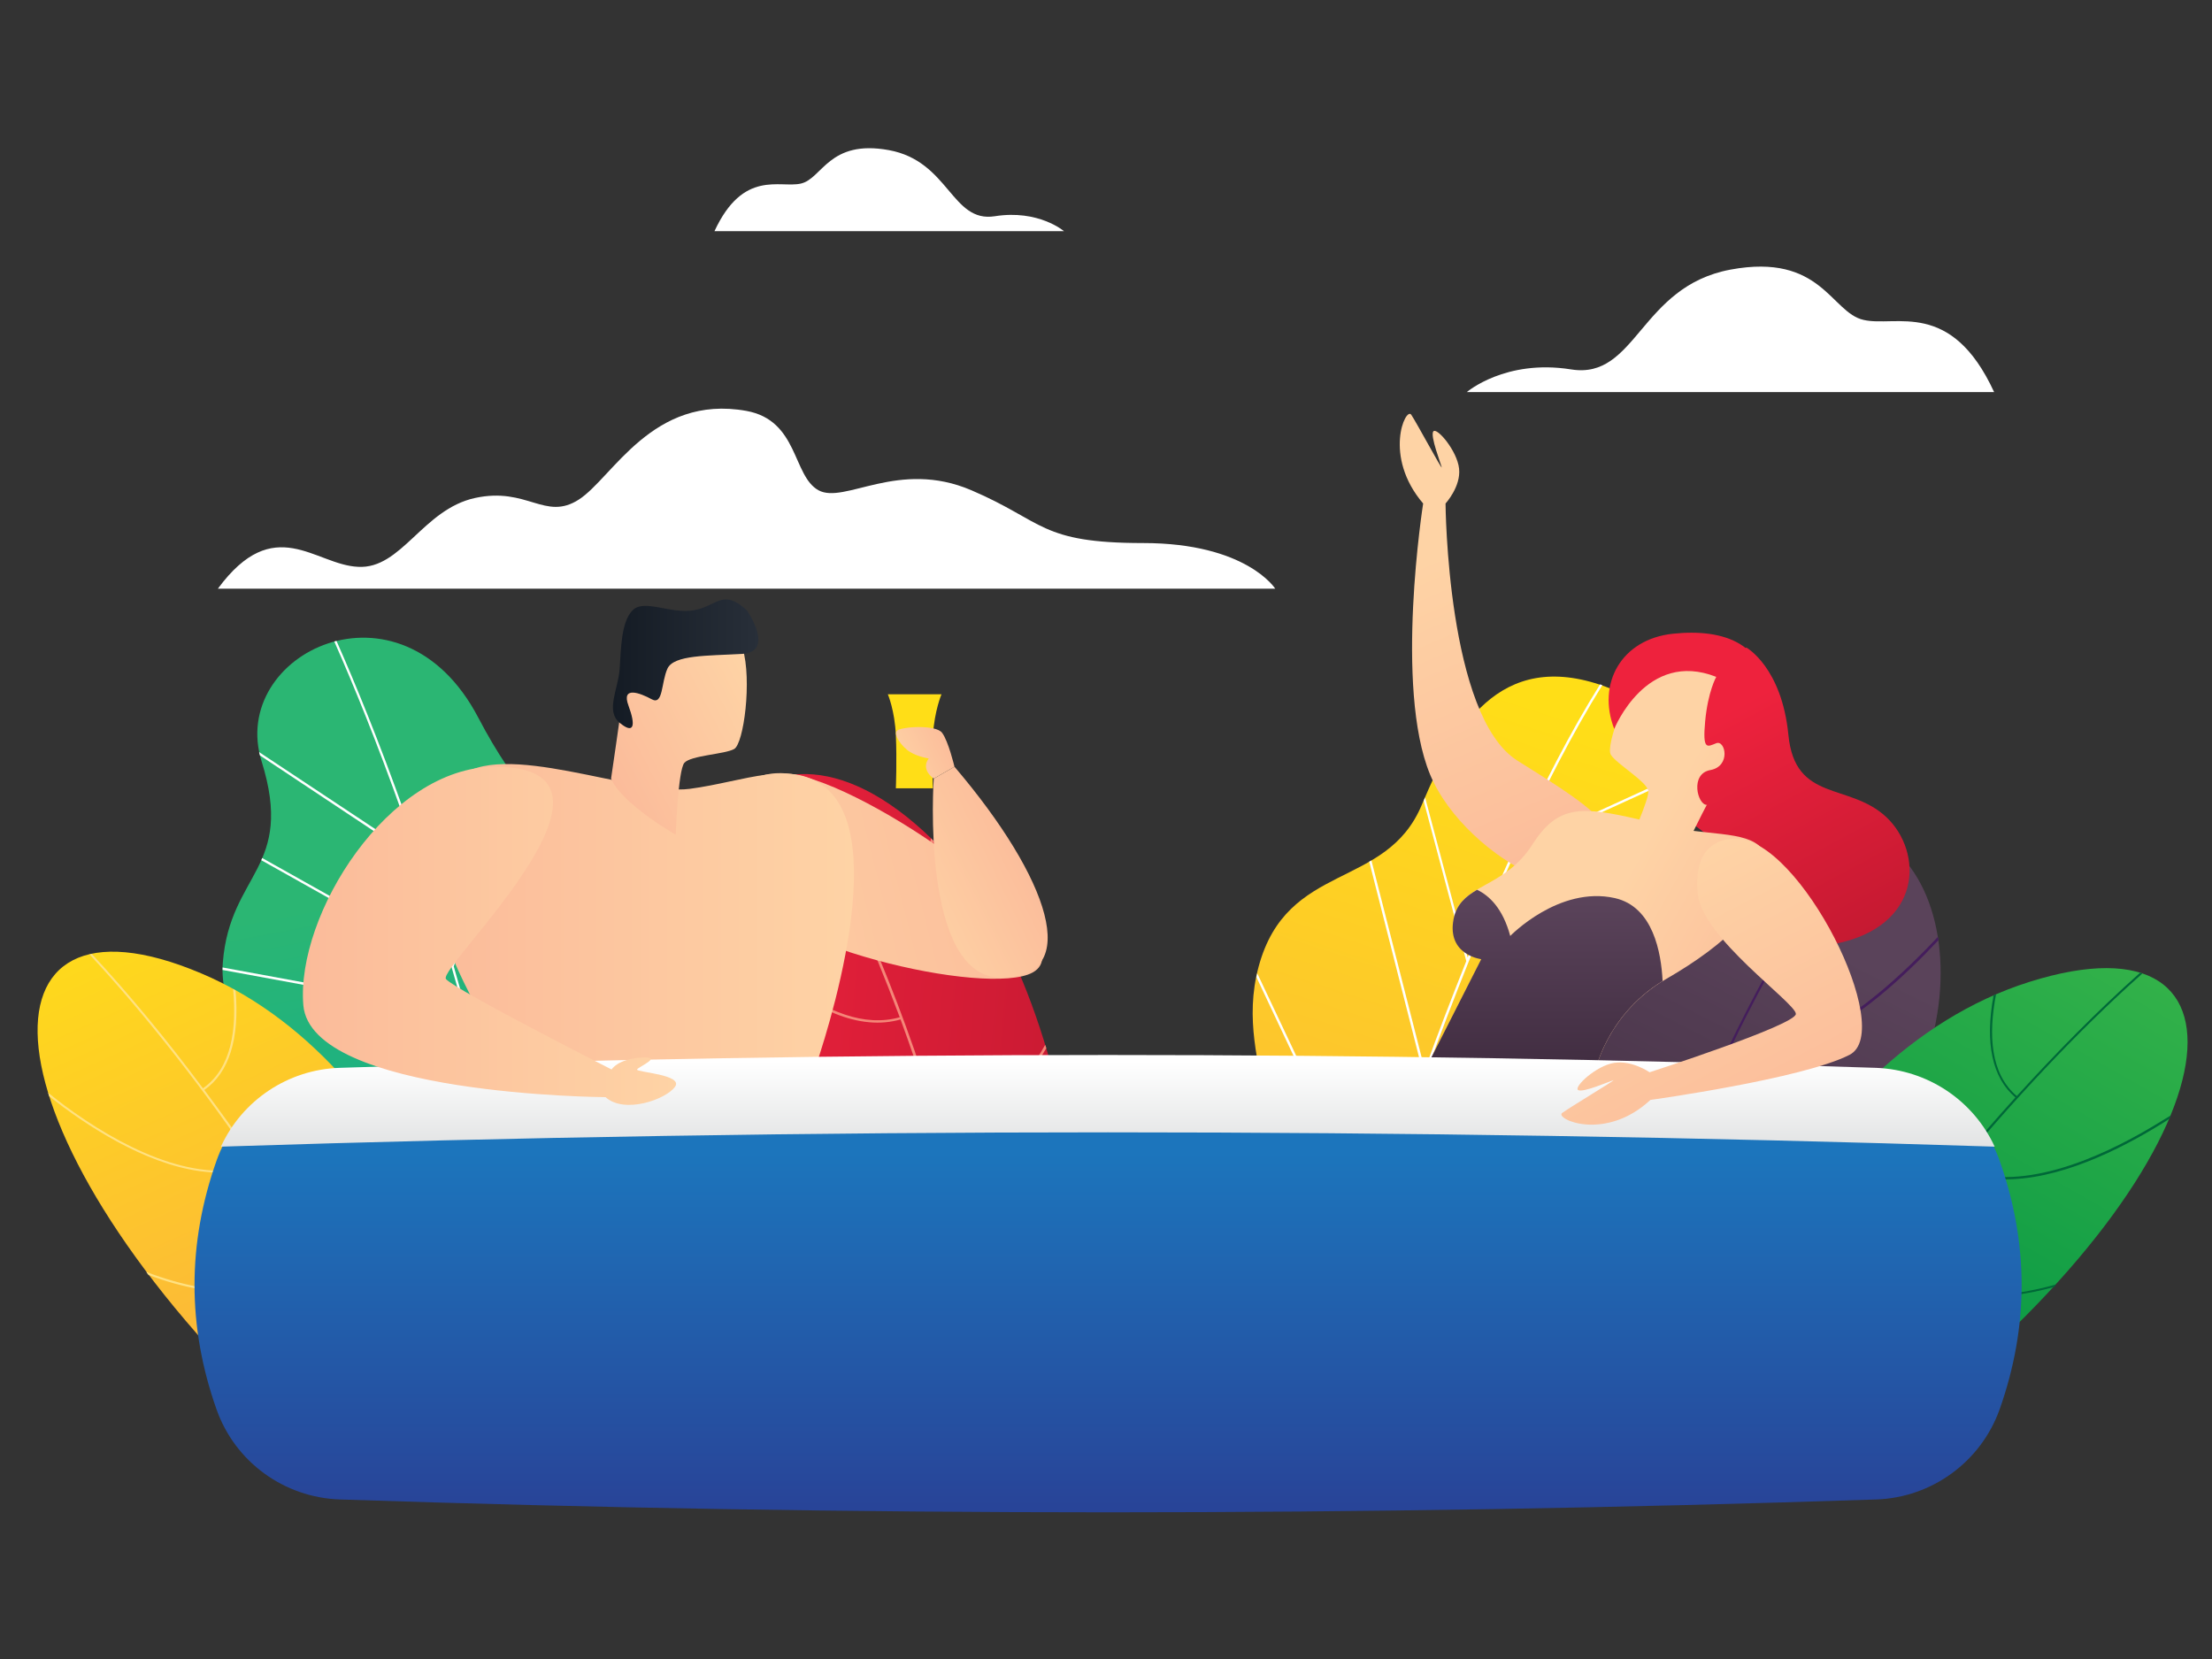 <?xml version="1.0" encoding="UTF-8" standalone="no"?>
<!-- Generator: Adobe Illustrator 18.0.0, SVG Export Plug-In . SVG Version: 6.00 Build 0)  -->

<svg
   xmlns:dc="http://purl.org/dc/elements/1.1/"
   xmlns:cc="http://creativecommons.org/ns#"
   xmlns:rdf="http://www.w3.org/1999/02/22-rdf-syntax-ns#"
   xmlns:svg="http://www.w3.org/2000/svg"
   xmlns="http://www.w3.org/2000/svg"
   xmlns:sodipodi="http://sodipodi.sourceforge.net/DTD/sodipodi-0.dtd"
   xmlns:inkscape="http://www.inkscape.org/namespaces/inkscape"
   version="1.1"
   x="0px"
   y="0px"
   width="800px"
   height="600px"
   viewBox="0 0 800 600"
   enable-background="new 0 0 800 600"
   xml:space="preserve"
   id="svg225"
   sodipodi:docname="Couple Happy In A Pool.svg"
   inkscape:version="0.92.5 (2060ec1f9f, 2020-04-08)"><rect x="0" y="0" width="800" height="600" fill="#333333" stroke="none"/><defs
   id="defs229" /><sodipodi:namedview
   pagecolor="#ffffff"
   bordercolor="#666666"
   borderopacity="1"
   objecttolerance="10"
   gridtolerance="10"
   guidetolerance="10"
   inkscape:pageopacity="0"
   inkscape:pageshadow="2"
   inkscape:window-width="1848"
   inkscape:window-height="1016"
   id="namedview227"
   showgrid="false"
   inkscape:zoom="0.78666667"
   inkscape:cx="482.88034"
   inkscape:cy="378.05932"
   inkscape:window-x="72"
   inkscape:window-y="27"
   inkscape:window-maximized="1"
   inkscape:current-layer="svg225" />
<g
   id="Background">
	<linearGradient
   id="SVGID_1_"
   gradientUnits="userSpaceOnUse"
   x1="400"
   y1="531.596"
   x2="400"
   y2="77.096">
		<stop
   offset="0"
   style="stop-color:#EE2A7B"
   id="stop2" />
		<stop
   offset="1"
   style="stop-color:#F599B1"
   id="stop4" />
	</linearGradient>
	
	<g
   id="g15">
		<path
   d="M78.8,212.9h382.4c0,0-10.4-16.5-47.8-16.5s-35.7-7.8-62.1-19.1c-26.4-11.3-45.9,5.2-55.3,0    c-9.4-5.2-7.2-25.3-26.1-28.7c-34-6.1-48.4,24.3-60.6,32.1c-12.2,7.8-18.6-4.7-37.5-0.6c-18.9,4.1-26.6,25.8-42.3,24.9    C113.9,204.3,99.2,185.2,78.8,212.9z"
   id="path9"
   fill="#FFFFFF" />
		<path
   d="M721.2,141.8H530.5c0,0,13.9-12,37.7-8.2c23.7,3.8,24.8-30,57.7-36.1c32.9-6.1,36.3,15.6,48.1,18.2    C685.6,118.4,705.6,108,721.2,141.8z"
   id="path11"
   fill="#FFFFFF" />
		<path
   d="M258.4,83.6h126.4c0,0-9.2-7.9-25-5.4c-15.7,2.5-16.5-19.9-38.3-23.9c-21.8-4-24.1,10.4-31.9,12.1    C282,68.1,268.8,61.2,258.4,83.6z"
   id="path13"
   fill="#FFFFFF" />
	</g>
	<g
   id="g87">
		<g
   id="g50">
			<g
   id="g26">
				
					<linearGradient
   id="SVGID_2_"
   gradientUnits="userSpaceOnUse"
   x1="457.42"
   y1="523.681"
   x2="591.022"
   y2="270.607"
   gradientTransform="matrix(0.985 -0.171 0.171 0.985 -57.8 93.404)">
					<stop
   offset="0"
   style="stop-color:#FBB040"
   id="stop17" />
					<stop
   offset="1"
   style="stop-color:#FFDE17"
   id="stop19" />
				</linearGradient>
				<path
   d="M436.4,514.6c0,0-30-40.6,5.2-70.7c35.2-30.2,3.3-56.1,13.6-94.3c10.3-38.2,46.1-27.6,59-58.5      c12.9-30.8,30.4-57.8,69.7-41.5c39.3,16.2,0.4,70,16.2,93.3c15.8,23.3,34.2,46.8-20.5,84.7s5.7,48.2-52.1,83L436.4,514.6z"
   id="path22"
   fill="url(#SVGID_2_)" />
				<path
   d="M548.5,306.9c9.8-21.5,20.3-41.9,31-59.1c-0.3-0.1-0.6-0.2-0.8-0.3c-10.8,17.2-21.2,37.6-31,59.1      l-14.8-48c-0.2,0.2-0.4,0.5-0.7,0.8l15,48.4c-5.7,12.6-11.2,25.6-16.4,38.5l-15.4-57.9c-0.2,0.4-0.4,0.9-0.5,1.3l15.4,57.9      c-5.3,13.3-10.4,26.5-15,39.3l-19.3-75.7c-0.3,0.2-0.5,0.3-0.8,0.4l19.4,76.2l0.1,0.5c-1.9,5.2-3.7,10.3-5.5,15.4      c-4.5,12.7-8.7,25.1-12.6,37L454.7,352c-0.1,0.5-0.2,0.9-0.3,1.4l41.8,88.6c-1.8,5.6-3.6,11.1-5.3,16.5l-32.2-45.2      c0,0.4-0.1,0.9-0.1,1.3l32,44.9c-6.6,20.8-12.1,39.3-16.2,53.4l0.9,0c2.7-9.3,6-20.4,9.8-32.8l69.4-14.4c0-0.3,0-0.6,0-0.9      l-69.1,14.3c5.4-17.4,11.7-37.4,18.9-58.4l108.6-26.9c0.2-0.3,0.3-0.7,0.5-1l-108.8,26.9c1.8-5.2,3.6-10.5,5.5-15.8      c1.9-5.3,3.8-10.6,5.8-16.1l86.8-41.6c-0.2-0.2-0.3-0.5-0.5-0.7l-85.9,41.2c9.3-25.5,20.1-52.9,31.8-78.7l54.1-24.7      c0-0.3,0-0.6,0.1-1L548.5,306.9z"
   id="path24"
   fill="#FFFFFF" />
			</g>
			<g
   id="g37">
				<linearGradient
   id="SVGID_3_"
   gradientUnits="userSpaceOnUse"
   x1="573.1"
   y1="508.053"
   x2="658.596"
   y2="340.061">
					<stop
   offset="0"
   style="stop-color:#3A273A"
   id="stop28" />
					<stop
   offset="1"
   style="stop-color:#5A435A"
   id="stop30" />
				</linearGradient>
				<path
   d="M549.9,504.3c0,0,7.7-139.3,74.5-189.7c66.8-50.4,100.5,32.5,59.8,93.5      c-40.7,61-58.3,102.8-58.3,102.8L549.9,504.3z"
   id="path33"
   fill="url(#SVGID_3_)" />
				<path
   d="M559.5,439.3c0.1-0.3,0.2-0.7,0.2-1c8.3,9.5,19.4,17.8,34.1,20.9c4.8-15.8,10-30.7,15.6-44.7      c-14.3-4.2-25.5-14.8-32.9-31.1c0.2-0.4,0.3-0.7,0.5-1.1c6.2,13.9,16.3,26.5,32.8,31.4c9.4-23.7,19.6-44.4,29-61.6      c-10.3-2.4-16.3-14-17.9-34.6c0.3-0.2,0.6-0.5,0.9-0.7c1.3,17.2,5.9,32,17.4,34.5c1.6-2.9,3.2-5.7,4.7-8.4      c9.7-17,19.1-31.4,27.1-42.9c0.3,0.1,0.6,0.1,0.9,0.2c-8.1,11.5-17.5,25.9-27.3,43.1c-5.7,10.1-11.9,21.6-18,34.3      c23.1,9,53.5-16.6,74.3-38.8c0.1,0.4,0.1,0.8,0.2,1.2c-3.3,3.5-6.8,7.1-10.5,10.6c-20.7,19.7-39.1,29.7-53.9,29.7      c-3.7,0-7.2-0.6-10.5-1.9c-8.4,17.5-16.9,37.4-24.5,59.3c26.2,9.6,52.9-1,71.1-12c-0.3,0.5-0.7,1.1-1,1.6      c-13.1,7.7-30.4,15-48.6,15c-7.2,0-14.5-1.1-21.8-3.8c-5.4,15.6-10.3,32.2-14.5,49.8c16.8,5.4,35,2.7,51.3-2.8      c-0.2,0.4-0.4,0.8-0.6,1.2c-9.7,3.2-20.4,5.5-31.1,5.5c-6.7,0-13.3-0.9-19.8-3c-1.4,5.9-2.7,11.9-3.9,17.9l-0.9-0.1      c3.3-16.4,7.3-32.1,11.8-47.1C578.9,457,567.8,448.8,559.5,439.3z"
   id="path35"
   fill="#441D5C" />
			</g>
			<g
   id="g48">
				
					<linearGradient
   id="SVGID_4_"
   gradientUnits="userSpaceOnUse"
   x1="671.991"
   y1="507.842"
   x2="759.579"
   y2="313.704"
   gradientTransform="matrix(0.996 9.405303e-002 -9.405303e-002 0.996 43.326 -64.114)">
					<stop
   offset="0"
   style="stop-color:#009444"
   id="stop39" />
					<stop
   offset="1"
   style="stop-color:#39B54A"
   id="stop41" />
				</linearGradient>
				<path
   d="M610.6,497.3c0,0,36.7-114.9,123.4-142.2c86.7-27.3,76,62.5-40.5,155.8L610.6,497.3z"
   id="path44"
   fill="url(#SVGID_4_)" />
				<path
   d="M778.7,407.3c-20.3,12.1-48.9,24.5-70.9,15.1c19.7-23.6,42.7-48.7,67-70.3c-0.3-0.1-0.5-0.2-0.8-0.3      c-15.6,13.9-30.6,29.2-44.6,44.6c-9.6-8.1-10.3-22.3-7.5-36.8c-0.3,0.1-0.6,0.3-0.9,0.4c-3.2,17.2-0.5,29.8,7.9,36.9      c-13.3,14.7-25.7,29.5-36.6,43.3c-17.8-8.6-24.4-24.5-26.4-38.8c-0.2,0.2-0.4,0.5-0.6,0.7c2.1,14.4,8.8,30.1,26.6,38.7      c-3.8,4.8-7.4,9.4-10.8,13.9c-11.4,15-21.6,29.1-30,41.1c-15.9-5.6-23.2-18.9-26.3-32.2c-0.2,0.4-0.4,0.7-0.5,1.1      c4,16.1,13,26.9,26.4,31.8c-1.6,2.3-3.1,4.5-4.6,6.7l0.8,0.1c8.5-12.5,19.3-27.7,31.8-44.1c1.9,1.3,12.6,8,30.1,9.6      c0.3,0,0.6,0.1,0.9,0.1c8.7,0.7,19.9,0.2,33.1-3.4c0.3-0.3,0.6-0.7,0.9-1c-13.6,3.9-25.1,4.4-34,3.7      c-17.8-1.5-28.6-8.3-30.6-9.6c0.9-1.1,1.7-2.3,2.6-3.4c7.7-10,16.3-20.9,25.7-32.2c4.1,1.8,8.5,2.9,13,3.3      c19.8,1.9,42.1-8.3,58.8-18.3c1.8-1.1,3.7-2.2,5.4-3.4c0.2-0.4,0.3-0.8,0.5-1.2C783,404.7,780.8,406,778.7,407.3z"
   id="path46"
   fill="#006838" />
			</g>
		</g>
		<g
   id="g85">
			<g
   id="g61">
				
					<linearGradient
   id="SVGID_5_"
   gradientUnits="userSpaceOnUse"
   x1="213.744"
   y1="533.718"
   x2="148.641"
   y2="331.057"
   gradientTransform="matrix(0.993 0.121 -0.121 0.993 46.081 -27.14)">
					<stop
   offset="0"
   style="stop-color:#00A79D"
   id="stop52" />
					<stop
   offset="1"
   style="stop-color:#2BB673"
   id="stop54" />
				</linearGradient>
				<path
   d="M134.5,511c0,0-46.1-22.6-25.7-75.7c13.9-36.3-30.9-54.9-28.2-87.3c2.6-32.4,26.1-33.9,14-72.7      c-12.1-38.8,50.1-69.5,78.3-15.9c28.1,53.7,47.6,39.8,59.7,81c12.1,41.3-18.9,54.7,2.6,84.3c21.5,29.6,38.1,39.4,20.5,83.8      L134.5,511z"
   id="path57"
   fill="url(#SVGID_5_)" />
				<path
   d="M196.1,496.9l54.9-51.3c-0.2-0.2-0.3-0.5-0.5-0.7l-54.6,51c-1.8-12.6-3.9-25-6-36.9l0.7,0.3l0.4,0.2      l41.1-120.6c-0.1-0.5-0.3-0.9-0.4-1.4l-41.2,120.8l-0.8-0.3c-3.6-19.7-7.6-38.5-11.8-56.1l40.1-88.7c-0.2-0.2-0.4-0.4-0.6-0.7      l-39.8,88c-4.4-18.2-8.9-35.3-13.5-51l23.7-66.2c-0.2-0.3-0.4-0.5-0.6-0.8l-23.5,65.6c-6-20.4-12-38.6-17.4-54.1      c-9.1-25.6-17.7-46.6-24.6-62.2c-0.3,0.1-0.6,0.1-0.8,0.2c6.9,15.6,15.5,36.6,24.6,62.3c1.7,4.9,3.5,10.1,5.4,15.6L93.7,272      c0.1,0.4,0.2,0.8,0.3,1.2l57.2,38c3.8,11.4,7.7,23.8,11.7,37.3l-68.1-38.2c-0.1,0.3-0.2,0.5-0.3,0.8l68.8,38.6      c1.5,5.3,3.1,10.7,4.6,16.3l-87.4-16.1c0,0.3,0,0.6,0,0.9l87.6,16.1c7.4,27,14.6,57.5,20.6,90.6l-77.4-32.8      c0,0.3-0.1,0.6-0.1,0.9l77.7,32.9c0.9,5.1,1.8,10.2,2.7,15.4l-87.8-17.7c0,0.3,0,0.6-0.1,0.9l88,17.7c1.9,11.3,3.6,23,5.2,34.8      l0.9,0C197.2,505.4,196.7,501.2,196.1,496.9z"
   id="path59"
   fill="#FFFFFF" />
			</g>
			<g
   id="g72">
				
					<linearGradient
   id="SVGID_6_"
   gradientUnits="userSpaceOnUse"
   x1="241.711"
   y1="397.111"
   x2="405.065"
   y2="397.111"
   gradientTransform="matrix(0.996 9.334074e-002 -9.334074e-002 0.996 38.478 -28.452)">
					<stop
   offset="0"
   style="stop-color:#EE223D"
   id="stop63" />
					<stop
   offset="1"
   style="stop-color:#C41931"
   id="stop65" />
				</linearGradient>
				<path
   d="M394.7,511c0,0,5.7-149.9-60.7-210.4c-66.4-60.6-110.8,24.7-73.4,94.1      c37.4,69.4,52.1,115.9,52.1,115.9L394.7,511z"
   id="path68"
   fill="url(#SVGID_6_)" />
				<path
   d="M391,440.5c0-0.4-0.1-0.7-0.1-1.1c-9.8,9.4-22.5,17.1-38.6,19c-3.5-17.4-7.7-33.9-12.2-49.4      c15.8-3.1,28.8-13.3,38.3-29.9c-0.1-0.4-0.2-0.8-0.4-1.2c-8,14.3-20.1,26.8-38.2,30.3c-7.7-26.3-16.5-49.5-24.8-68.9      c11.3-1.6,18.9-13.4,22.6-35.2c-0.3-0.3-0.6-0.6-0.9-0.9c-3.1,18.3-9.5,33.6-22.1,35.2c-1.4-3.3-2.8-6.4-4.2-9.5      c-8.7-19.2-17.3-35.6-24.7-48.6c-0.3,0-0.6,0.1-1,0.2c7.5,13.1,16.1,29.5,24.9,48.9c5.1,11.3,10.5,24.3,15.8,38.5      c-25.6,7.3-55.6-23.2-75.7-49c-0.1,0.4-0.2,0.8-0.3,1.2c3.2,4.1,6.6,8.3,10.2,12.4c20.2,23.1,38.8,35.8,54.7,37.2      c4,0.4,7.8,0,11.4-1c7.2,19.6,14.3,41.7,20.2,66c-29,7.6-56.5-6.4-74.9-20c0.3,0.6,0.6,1.2,0.9,1.8c13.3,9.6,31,19.1,50.5,20.9      c7.7,0.7,15.6,0.2,23.7-1.9c4.2,17.2,7.8,35.5,10.6,54.7c-18.5,4.1-37.8-0.7-54.7-8.2c0.2,0.4,0.4,0.9,0.5,1.3      c10,4.4,21.2,7.9,32.8,9c7.1,0.7,14.4,0.4,21.5-1.2c0.9,6.4,1.7,13,2.4,19.6l0.9,0c-1.9-17.9-4.6-35.1-7.9-51.5      C368.4,457.4,381.1,449.7,391,440.5z"
   id="path70"
   fill="#F58678" />
			</g>
			<g
   id="g83">
				
					<linearGradient
   id="SVGID_7_"
   gradientUnits="userSpaceOnUse"
   x1="572.197"
   y1="507.444"
   x2="659.785"
   y2="313.306"
   gradientTransform="matrix(-1 0 0 1 700 0)">
					<stop
   offset="0"
   style="stop-color:#FBB040"
   id="stop74" />
					<stop
   offset="1"
   style="stop-color:#FFDE17"
   id="stop76" />
				</linearGradient>
				<path
   d="M182.2,505.2c0,0-25.7-117.8-109.5-153.2C-11,316.6-8.8,407.1,98.5,511L182.2,505.2z"
   id="path79"
   fill="url(#SVGID_7_)" />
				<path
   d="M23.3,399.8c19,14,46.4,29,69.2,21.7c-17.4-25.4-38-52.5-60.1-76.3c0.3-0.1,0.6-0.1,0.8-0.2      c14.2,15.3,27.8,31.9,40.2,48.6c10.3-7.2,12.3-21.3,10.9-35.9c0.3,0.2,0.6,0.3,0.9,0.5c1.5,17.4-2.3,29.7-11.3,36      c11.9,15.9,22.8,31.8,32.4,46.5c18.6-6.9,26.6-22.1,29.9-36.2c0.2,0.3,0.4,0.5,0.6,0.8c-3.4,14.1-11.6,29.1-30.1,36      c3.3,5.1,6.5,10.1,9.4,14.8c10,16,18.8,31,26,43.8c16.4-4.1,24.8-16.6,29.2-29.6c0.1,0.4,0.3,0.7,0.4,1.1      c-5.5,15.6-15.4,25.6-29.3,29.1c1.4,2.4,2.7,4.8,4,7.1l-0.8,0.1c-7.3-13.2-16.6-29.4-27.5-46.9c-2,1.1-13.3,6.8-30.8,6.8      c-0.3,0-0.6,0-0.9,0c-8.7-0.1-19.8-1.6-32.7-6.5c-0.3-0.4-0.6-0.7-0.8-1.1c13.2,5.1,24.6,6.8,33.5,6.9      c17.8,0.2,29.3-5.5,31.3-6.6c-0.8-1.2-1.5-2.4-2.3-3.7c-6.7-10.7-14.2-22.4-22.5-34.5c-4.3,1.4-8.7,2-13.2,2      c-19.9,0-41.2-12.2-56.8-23.7c-1.7-1.3-3.4-2.6-5.1-3.9c-0.1-0.4-0.3-0.8-0.4-1.3C19.4,396.8,21.3,398.3,23.3,399.8z"
   id="path81"
   fill="#FFE181" />
			</g>
		</g>
	</g>
	<linearGradient
   id="SVGID_8_"
   gradientUnits="userSpaceOnUse"
   x1="400"
   y1="450.6"
   x2="400"
   y2="573.677">
		<stop
   offset="0"
   style="stop-color:#8DC63F"
   id="stop89" />
		<stop
   offset="1"
   style="stop-color:#D7DF23"
   id="stop91" />
	</linearGradient>
	
	<linearGradient
   id="SVGID_9_"
   gradientUnits="userSpaceOnUse"
   x1="400"
   y1="491.098"
   x2="400"
   y2="597.635">
		<stop
   offset="0"
   style="stop-color:#8DC63F"
   id="stop96" />
		<stop
   offset="1"
   style="stop-color:#D7DF23"
   id="stop98" />
	</linearGradient>
	
	<linearGradient
   id="SVGID_10_"
   gradientUnits="userSpaceOnUse"
   x1="400"
   y1="525.597"
   x2="400"
   y2="617.104">
		<stop
   offset="0"
   style="stop-color:#8DC63F"
   id="stop103" />
		<stop
   offset="1"
   style="stop-color:#D7DF23"
   id="stop105" />
	</linearGradient>
	
</g>
<g
   id="Object"
   transform="translate(0.7,48.3)">
	<g
   id="g220">
		<linearGradient
   id="SVGID_11_"
   gradientUnits="userSpaceOnUse"
   x1="562.166"
   y1="269.644"
   x2="512.832"
   y2="154.977">
			<stop
   offset="0"
   style="stop-color:#FBBB9A"
   id="stop111" />
			<stop
   offset="1"
   style="stop-color:#FED3A5"
   id="stop113" />
		</linearGradient>
		<path
   d="m 581.1,256.4 c -0.3,-8.5 -7.5,-13.7 -33,-29.6 -25.5,-16 -26,-93 -26,-93 0,0 5.6,-6.1 4.9,-12.6 -0.7,-6.5 -8,-15 -9.3,-13.5 -1.3,1.5 2.8,11.9 3,13 0.2,1.1 -9,-16 -11,-19 -2,-3 -10.3,15 4.3,32.1 0,0 -10.5,66.5 2.5,98 13.1,31.5 65.6,57.8 64.6,24.6 z"
   id="path116"
   style="fill:url(#SVGID_11_)"
   inkscape:connector-curvature="0" />
		<linearGradient
   id="SVGID_12_"
   gradientUnits="userSpaceOnUse"
   x1="668.142"
   y1="297.051"
   x2="621.644"
   y2="210.055">
			<stop
   offset="0"
   style="stop-color:#C41931"
   id="stop118" />
			<stop
   offset="1"
   style="stop-color:#EE223D"
   id="stop120" />
		</linearGradient>
		<path
   d="m 630.9,185.9 c 0,0 12.8,7.1 15.2,31.6 2.4,24.5 21.9,17.1 35.4,29.7 13.4,12.6 13.3,39.6 -18.7,45.9 -32,6.4 -32.9,-19.2 -37.9,-30.5 -5,-11.2 -30.1,-17.9 -41.6,-47.7 z"
   id="path123"
   style="fill:url(#SVGID_12_)"
   inkscape:connector-curvature="0" />
		<linearGradient
   id="SVGID_13_"
   gradientUnits="userSpaceOnUse"
   x1="647.285"
   y1="311.228"
   x2="583.285"
   y2="275.228">
			<stop
   offset="0"
   style="stop-color:#FBBB9A"
   id="stop125" />
			<stop
   offset="1"
   style="stop-color:#FED3A5"
   id="stop127" />
		</linearGradient>
		<path
   d="m 611.8,252.2 c 3.6,-7.3 9.9,-19.6 16.2,-30.1 7.2,-11.9 9,-17.8 -7.4,-29.2 -16.4,-11.4 -19.5,-6.4 -24.2,-1.7 -8.5,8.5 -16.6,30.2 -14.5,33.5 2.1,3.3 12.7,9.5 13.5,12.9 0.3,1.4 -1.3,5.8 -3.2,10.5 -20.7,-4.8 -29.4,-5.5 -38.6,8.9 -10.5,16.5 -26,14 -28.5,27 -2.5,13 10,14.5 10,14.5 L 514,340 h 62 c 0,0 4,-21.6 26,-34.3 22,-12.7 36.3,-26.7 36.4,-40.7 0.1,-11.5 -12.2,-11 -26.6,-12.8 z"
   id="path130"
   style="fill:url(#SVGID_13_)"
   inkscape:connector-curvature="0" />
		<linearGradient
   id="SVGID_14_"
   gradientUnits="userSpaceOnUse"
   x1="661.321"
   y1="300.697"
   x2="614.824"
   y2="213.701">
			<stop
   offset="0"
   style="stop-color:#C41931"
   id="stop132" />
			<stop
   offset="1"
   style="stop-color:#EE223D"
   id="stop134" />
		</linearGradient>
		<path
   d="m 620,196.5 c 0,0 -3,5.3 -4,16 -1,10.7 0.7,9.3 4,8 3.3,-1.3 5.4,8.3 -2.1,9.7 -7.5,1.3 -4.7,12.6 -1.3,12.6 3.4,0 20.7,-15 21.7,-36.6 1,-21.6 -15.3,-27.3 -34,-25.3 -18.7,2 -27.5,18.1 -21.2,34.4 0.1,-0.1 11.6,-28.8 36.9,-18.8 z"
   id="path137"
   style="fill:url(#SVGID_14_)"
   inkscape:connector-curvature="0" />
		<linearGradient
   id="SVGID_15_"
   gradientUnits="userSpaceOnUse"
   x1="557.287"
   y1="354.605"
   x2="557.287"
   y2="277.977">
			<stop
   offset="0"
   style="stop-color:#3A273A"
   id="stop139" />
			<stop
   offset="1"
   style="stop-color:#5A435A"
   id="stop141" />
		</linearGradient>
		<path
   d="m 600.6,306.5 c -0.5,-10.2 -3.4,-26.9 -17.3,-30 -20.2,-4.5 -37.8,13.7 -37.8,13.7 -2.7,-10 -7.6,-14.6 -12,-16.7 -4.2,2.5 -7.4,5.2 -8.5,10.6 -2.5,13 10,14.5 10,14.5 L 514,340 h 62 c 0,0 3.8,-20.7 24.6,-33.5 z"
   id="path144"
   style="fill:url(#SVGID_15_)"
   inkscape:connector-curvature="0" />
		
			<linearGradient
   id="SVGID_16_"
   gradientUnits="userSpaceOnUse"
   x1="386.253"
   y1="247.445"
   x2="246.232"
   y2="315.66"
   gradientTransform="matrix(0.979,0.205,-0.205,0.979,55.552,-68.265)">
			<stop
   offset="0"
   style="stop-color:#FBBB9A"
   id="stop146" />
			<stop
   offset="1"
   style="stop-color:#FED3A5"
   id="stop148" />
		</linearGradient>
		<path
   d="m 287.6,232 c 31.3,6.6 105.4,60.2 85.2,71.4 -16.2,9 -98.5,-9.8 -108.7,-33.4 -9.7,-22.5 1.4,-42.7 23.5,-38 z"
   id="path151"
   style="fill:url(#SVGID_16_)"
   inkscape:connector-curvature="0" />
		<linearGradient
   id="SVGID_17_"
   gradientUnits="userSpaceOnUse"
   x1="153.986"
   y1="283.996"
   x2="308.107"
   y2="283.996">
			<stop
   offset="0"
   style="stop-color:#FBBB9A"
   id="stop153" />
			<stop
   offset="1"
   style="stop-color:#FED3A5"
   id="stop155" />
		</linearGradient>
		<path
   d="m 164.7,233.3 c 15.5,-14.7 64,6.3 84,3.7 20,-2.6 37.5,-11.2 50,0.3 24,21.9 -5.3,102.7 -5.3,102.7 H 186.7 c 0,0 -55.4,-75.2 -22,-106.7 z"
   id="path158"
   style="fill:url(#SVGID_17_)"
   inkscape:connector-curvature="0" />
		
			<linearGradient
   id="SVGID_18_"
   gradientUnits="userSpaceOnUse"
   x1="774.928"
   y1="227.691"
   x2="718.551"
   y2="198.53"
   gradientTransform="matrix(-1,0,0,1,991.686,0)">
			<stop
   offset="0"
   style="stop-color:#FBBB9A"
   id="stop160" />
			<stop
   offset="1"
   style="stop-color:#FED3A5"
   id="stop162" />
		</linearGradient>
		<path
   d="m 267.9,186.2 c 3.4,11.5 0.4,34.5 -3.1,36.4 -3.4,1.9 -15.7,2.3 -18,5 -2.3,2.7 -3.1,26 -3.1,26 0,0 -19.5,-11.1 -23.4,-20.3 0,0 3.1,-21.1 5,-34.8 1.9,-13.8 0.5,-19.9 20.3,-22.2 20,-2.4 20.4,3.5 22.3,9.9 z"
   id="path165"
   style="fill:url(#SVGID_18_)"
   inkscape:connector-curvature="0" />
		
			<linearGradient
   id="SVGID_19_"
   gradientUnits="userSpaceOnUse"
   x1="718.095"
   y1="191.742"
   x2="770.794"
   y2="191.742"
   gradientTransform="matrix(-1,0,0,1,991.686,0)">
			<stop
   offset="0"
   style="stop-color:#282F39"
   id="stop167" />
			<stop
   offset="1"
   style="stop-color:#141B24"
   id="stop169" />
		</linearGradient>
		<path
   d="m 269.4,172.4 c 0,0 10.5,15.1 -1.8,15.8 -12.3,0.7 -24.6,0.3 -26.9,5.3 -2.3,5 -1.5,13.4 -5.7,11.1 -4.2,-2.3 -11.1,-4.9 -8.4,2.3 2.7,7.3 2,10.5 -3.2,6.2 -5.2,-4.3 -0.5,-12.2 0,-19.4 0.5,-7.2 0.5,-17.1 4.7,-21.3 4.2,-4.2 13.8,1.5 22.2,0 8.4,-1.5 10.3,-8 19.1,0 z"
   id="path172"
   style="fill:url(#SVGID_19_)"
   inkscape:connector-curvature="0" />
		<g
   id="g188">
			<linearGradient
   id="SVGID_20_"
   gradientUnits="userSpaceOnUse"
   x1="400"
   y1="525.475"
   x2="400"
   y2="368.475">
				<stop
   offset="0"
   style="stop-color:#2B3990"
   id="stop174" />
				<stop
   offset="1"
   style="stop-color:#1C75BC"
   id="stop176" />
			</linearGradient>
			<path
   d="m 77.6,371.5 c -10.6,30 -10.6,59.9 0,89.9 6.7,19 24.4,31.9 44.6,32.6 185.2,6.2 370.5,6.2 555.7,0 20.1,-0.7 37.8,-13.6 44.6,-32.6 10.6,-30 10.6,-59.9 0,-89.9 -6.7,-19 -24.4,-31.9 -44.6,-32.6 -185.2,-6.2 -370.5,-6.2 -555.7,0 -20.2,0.7 -37.9,13.6 -44.6,32.6 z"
   id="path179"
   style="fill:url(#SVGID_20_)"
   inkscape:connector-curvature="0" />
			<linearGradient
   id="SVGID_21_"
   gradientUnits="userSpaceOnUse"
   x1="400"
   y1="384.781"
   x2="400"
   y2="335.464">
				<stop
   offset="0"
   style="stop-color:#D1D3D4"
   id="stop181" />
				<stop
   offset="1"
   style="stop-color:#FFFFFF"
   id="stop183" />
			</linearGradient>
			<path
   d="m 720.7,366.4 c -7.7,-16.7 -24.2,-27.8 -42.9,-28.5 -185.2,-6.2 -370.5,-6.2 -555.7,0 -18.6,0.6 -35.2,11.7 -42.9,28.5 213.9,-6.9 427.7,-6.9 641.5,0 z"
   id="path186"
   style="fill:url(#SVGID_21_)"
   inkscape:connector-curvature="0" />
		</g>
		<path
   d="m 339.8,202.8 h -9.7 -9.7 c 0,0 2.5,5.8 2.9,14.8 0.4,9 0,19.2 0,19.2 h 6.7 6.7 c 0,0 -0.4,-10.2 0,-19.2 0.6,-9 3.1,-14.8 3.1,-14.8 z"
   id="path190"
   inkscape:connector-curvature="0"
   style="fill:#ffde17" />
		<linearGradient
   id="SVGID_22_"
   gradientUnits="userSpaceOnUse"
   x1="373.344"
   y1="258.678"
   x2="325.683"
   y2="281.898">
			<stop
   offset="0"
   style="stop-color:#FBBB9A"
   id="stop192" />
			<stop
   offset="1"
   style="stop-color:#FED3A5"
   id="stop194" />
		</linearGradient>
		<path
   d="m 344.5,229 -7.5,4.3 c 0,0 -5,72 24.5,72 29.5,0 17.5,-35.8 -17,-76.3 z"
   id="path197"
   style="fill:url(#SVGID_22_)"
   inkscape:connector-curvature="0" />
		<linearGradient
   id="SVGID_23_"
   gradientUnits="userSpaceOnUse"
   x1="343.743"
   y1="218.04"
   x2="322.607"
   y2="228.337">
			<stop
   offset="0"
   style="stop-color:#FBBB9A"
   id="stop199" />
			<stop
   offset="1"
   style="stop-color:#FED3A5"
   id="stop201" />
		</linearGradient>
		<path
   d="m 344.5,229 c 0,0 -2.2,-9.3 -4.5,-12.3 -2.3,-3 -14.5,-2.2 -16.2,-0.8 -1.7,1.3 1.7,6 4.7,7.8 3,1.8 6.7,2.3 6.7,2.3 0,0 -3.2,3.6 1.8,7.3 z"
   id="path204"
   style="fill:url(#SVGID_23_)"
   inkscape:connector-curvature="0" />
		<linearGradient
   id="SVGID_24_"
   gradientUnits="userSpaceOnUse"
   x1="108.751"
   y1="290.127"
   x2="243.759"
   y2="290.127">
			<stop
   offset="0"
   style="stop-color:#FBBB9A"
   id="stop206" />
			<stop
   offset="1"
   style="stop-color:#FED3A5"
   id="stop208" />
		</linearGradient>
		<path
   d="m 229.7,338.5 c 0.3,-0.9 10,-4.9 1.4,-4.3 -8.6,0.6 -10.6,4.3 -10.6,4.3 0,0 -56.4,-28.7 -59.9,-32.7 -3.5,-4 75,-76.8 17.7,-76.8 -38.4,0 -72,53.5 -69.3,86.2 2.7,32.7 109.3,33.3 109.3,33.3 6.9,6.2 21.8,0.8 25.1,-3.7 3.3,-4.5 -14.1,-5.3 -13.7,-6.3 z"
   id="path211"
   style="fill:url(#SVGID_24_)"
   inkscape:connector-curvature="0" />
		<linearGradient
   id="SVGID_25_"
   gradientUnits="userSpaceOnUse"
   x1="636.634"
   y1="367.703"
   x2="587.415"
   y2="272.902">
			<stop
   offset="0"
   style="stop-color:#FBBB9A"
   id="stop213" />
			<stop
   offset="1"
   style="stop-color:#FED3A5"
   id="stop215" />
		</linearGradient>
		<path
   d="m 627.1,255 c -7.2,0 -15.3,3.9 -13.8,19.9 1.5,16 35.5,39.5 35.5,43.5 0,4 -52.9,21.1 -52.9,21.1 0,0 -6.3,-4.4 -12.8,-3.4 -6.5,1 -14.6,8.6 -13.1,9.8 1.6,1.2 11.8,-3.3 12.8,-3.5 1,-0.3 -15.6,9.7 -18.5,11.8 -2.9,2.1 15.4,10.6 31.9,-4.7 0,0 55,-7.6 72,-16.3 17,-8.7 -17.9,-78.2 -41.1,-78.2 z"
   id="path218"
   style="fill:url(#SVGID_25_)"
   inkscape:connector-curvature="0" />
	</g>
</g>
<g
   id="Text">
</g>
<g
   id="Effect">
</g>
</svg>